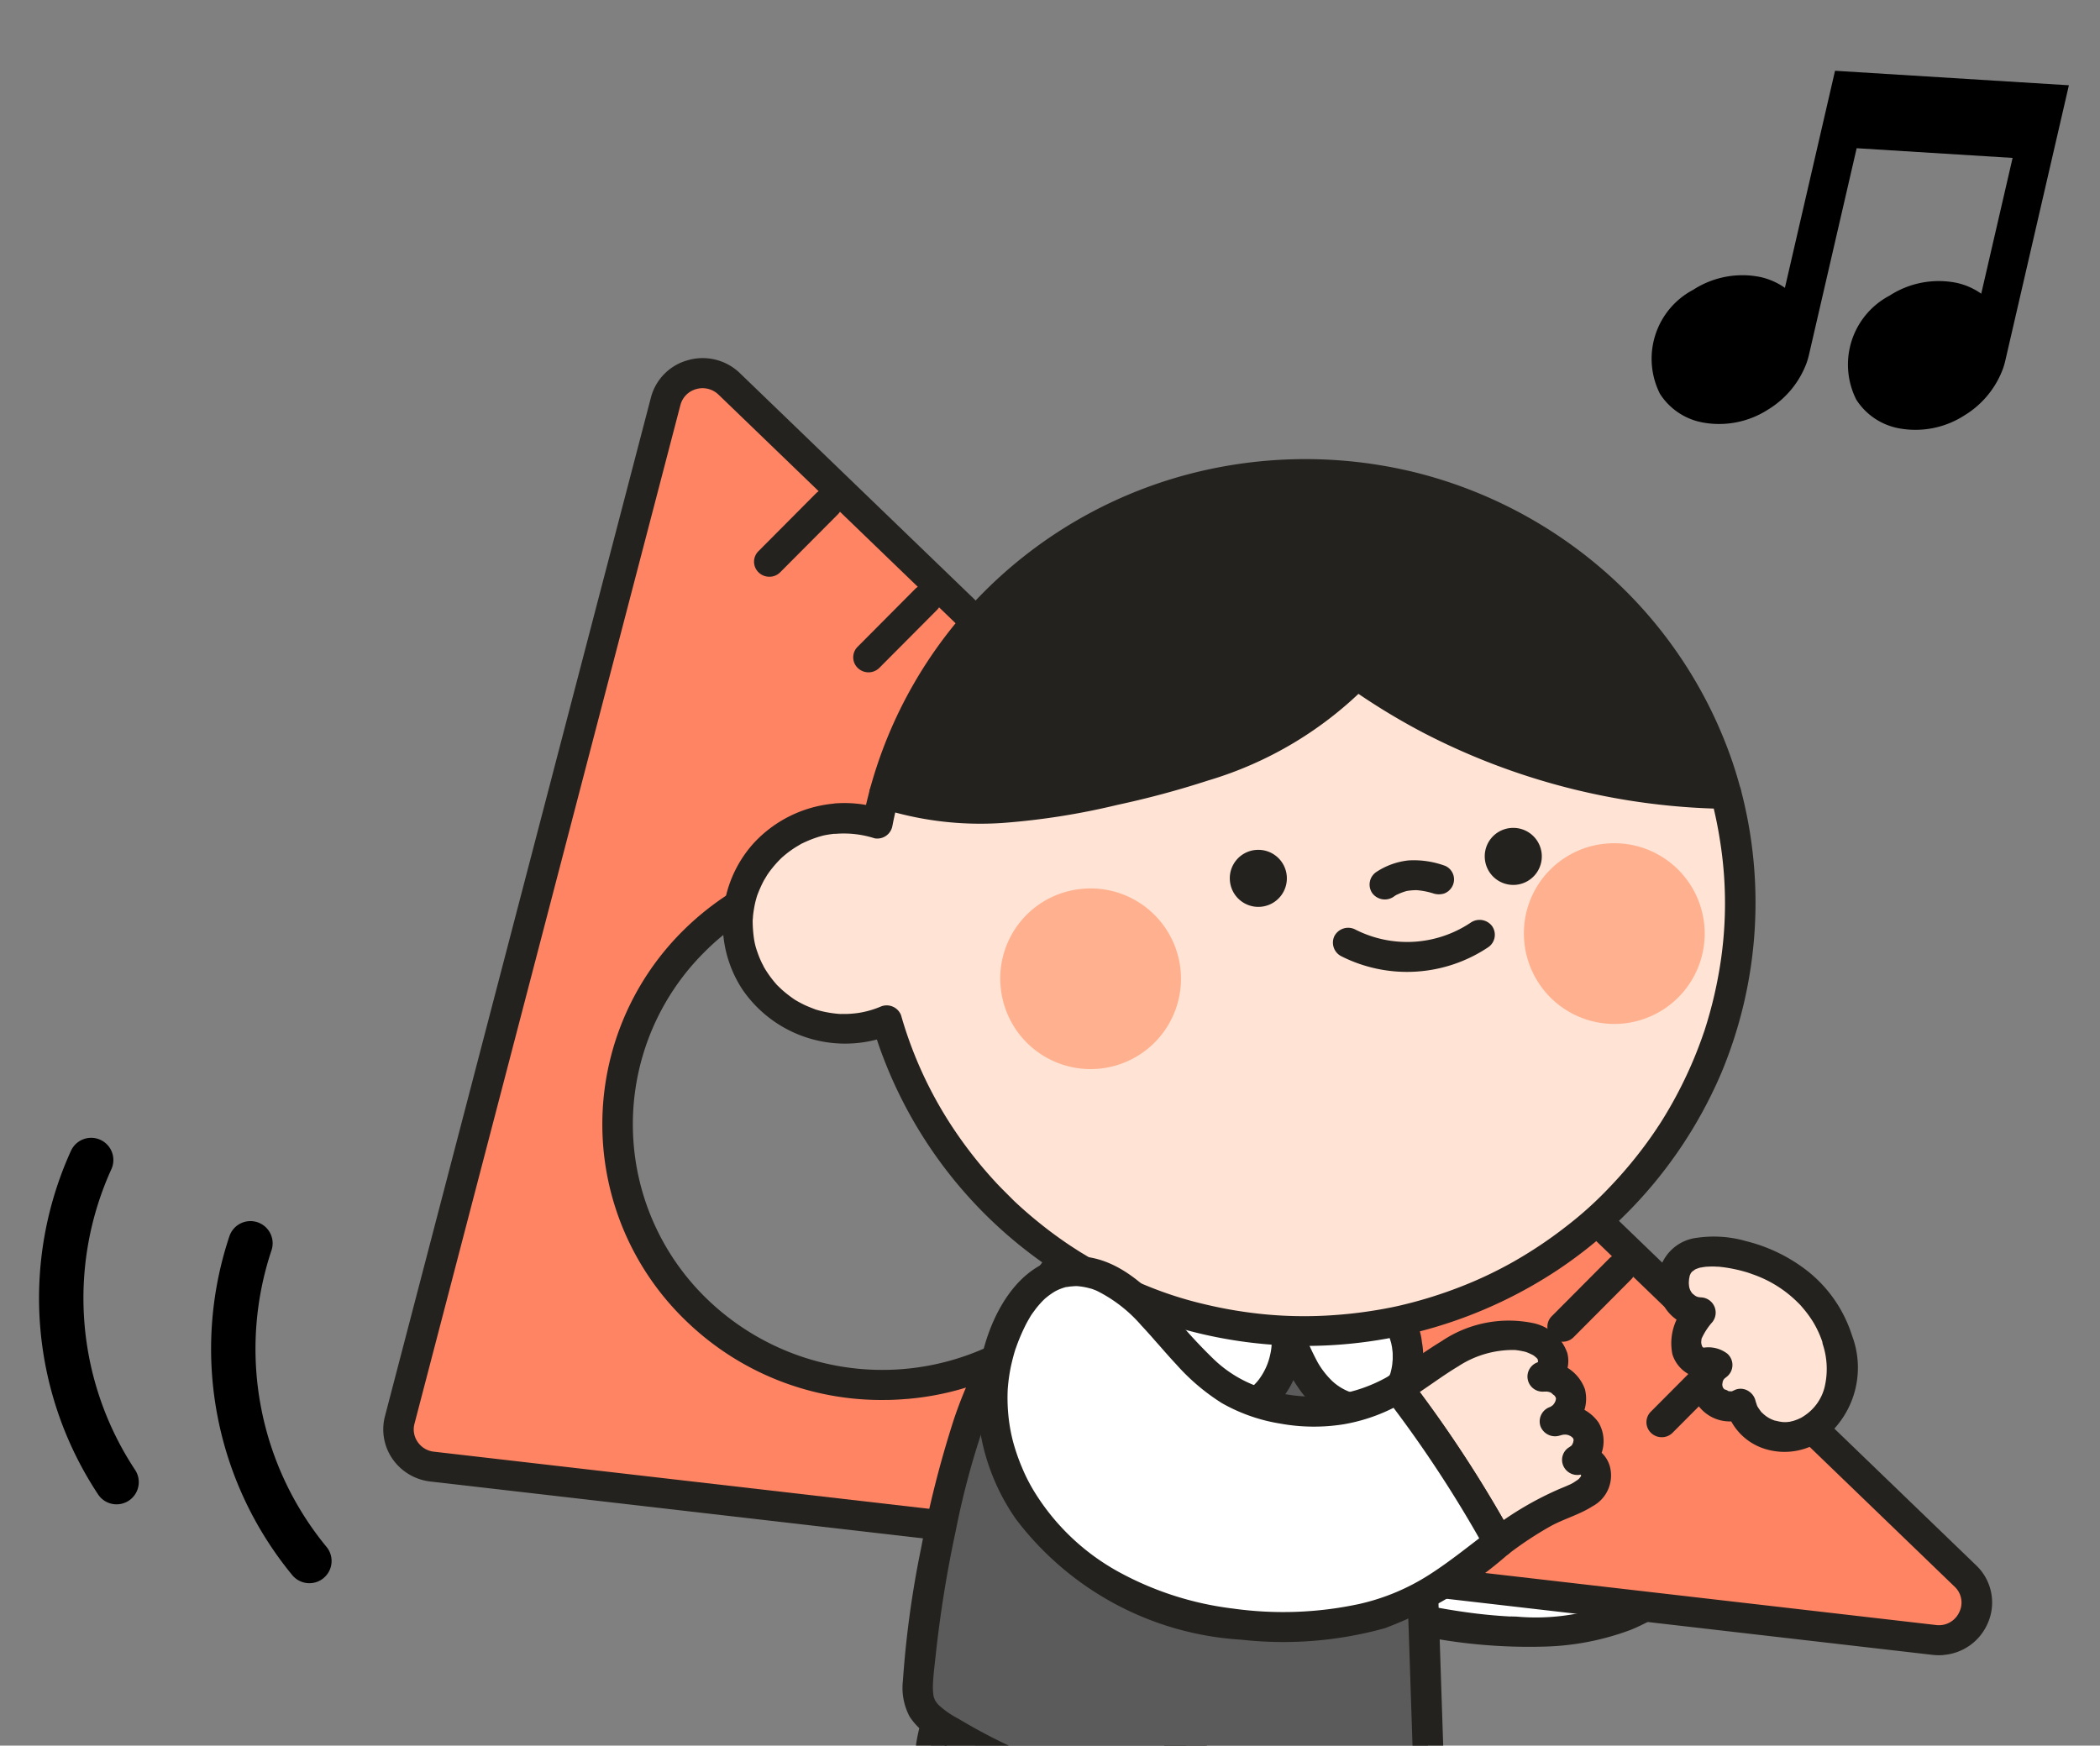 <svg xmlns="http://www.w3.org/2000/svg" xmlns:xlink="http://www.w3.org/1999/xlink" width="70.963" height="59" viewBox="0 0 70.963 59">
  <rect x="0" y="0" width="70.963" height="59" fill="#808080" stroke="none"/>
  <defs>
    <clipPath id="clip-path">
      <rect id="사각형_936" data-name="사각형 936" width="59.252" height="50.561" fill="none"/>
    </clipPath>
    <clipPath id="clip-path-2">
      <rect id="사각형_939" data-name="사각형 939" width="13.89" height="13.89" transform="translate(0 0)" fill="#26282b"/>
    </clipPath>
  </defs>
  <g id="img" transform="translate(-345.598 -352.354)">
    <g id="img-2" data-name="img" transform="translate(356.1 360.794)">
      <g id="그룹_821" data-name="그룹 821" transform="translate(0 0)" clip-path="url(#clip-path)">
        <path id="패스_2195" data-name="패스 2195" d="M1841.642,887.763a35.8,35.8,0,0,1-2.6,4.154,7.579,7.579,0,0,1-1.9,1.9,7.855,7.855,0,0,1-4.212,1.045c-4.246.05-14.27-2.541-9.915-8.521a8.123,8.123,0,0,1,2.876-2.333,13.026,13.026,0,0,1,11.656-.062" transform="translate(-1791.757 -848.136)" fill="#fff"/>
        <path id="패스_2196" data-name="패스 2196" d="M1840.859,886.742q-.736,1.36-1.575,2.664a18.916,18.916,0,0,1-1.771,2.427,6.467,6.467,0,0,1-2.393,1.709,8.955,8.955,0,0,1-2.881.568,18.4,18.4,0,0,1-6.873-1.109,11.848,11.848,0,0,1-3.142-1.595,5,5,0,0,1-1.866-2.383,4.224,4.224,0,0,1,.384-3.252,8.472,8.472,0,0,1,3.878-3.563,13.582,13.582,0,0,1,10.7-.49,12.4,12.4,0,0,1,1.2.525.515.515,0,0,1,.246.677.526.526,0,0,1-.687.242,12.538,12.538,0,0,0-9.842-.544,8.547,8.547,0,0,0-4.13,2.883,5.356,5.356,0,0,0-.459.758q-.09.178-.167.361c-.026.064-.052.129-.076.195-.011.029-.02.058-.031.087q-.027.08.007-.021l-.021.069a4.145,4.145,0,0,0-.141.7c0,.032,0,.065-.008.1-.013.11,0-.1,0-.024,0,.058,0,.116,0,.174a3.14,3.14,0,0,0,.024.34c.006.05.014.1.023.15.005.03.012.06.017.089.018.1-.027-.1-.007-.03.033.11.061.222.1.331s.073.187.116.278c.012.025.09.18.051.1s.006.01.013.022l.054.092a4.221,4.221,0,0,0,.4.543c.038.045.079.087.117.132s-.09-.091-.012-.013l.069.07c.086.086.175.169.266.25a6.966,6.966,0,0,0,.6.469c.1.068.2.134.3.2s-.1-.057.012.007l.062.038c.068.042.136.082.206.122a12.2,12.2,0,0,0,1.5.721q.4.163.816.3l.189.064c.025.008.229.073.1.033.14.044.28.086.421.127.556.161,1.12.3,1.687.41q.785.156,1.58.252.374.044.75.073c.113.008.226.016.339.022a.44.44,0,0,0,.079,0c-.137.019-.063,0-.015,0l.182.005a7.326,7.326,0,0,0,4.671-1.167,8.82,8.82,0,0,0,1.761-1.964c.566-.794,1.088-1.618,1.58-2.459q.352-.6.681-1.212a.532.532,0,0,1,.687-.242.51.51,0,0,1,.246.677" transform="translate(-1790.508 -846.898)" fill="#24221e"/>
        <path id="패스_2197" data-name="패스 2197" d="M1811.365,778.618l41.768,40.288a1.267,1.267,0,0,1-1.051,2.165l-50.755-5.858a1.27,1.27,0,0,1-1.1-1.575l8.987-34.43a1.294,1.294,0,0,1,2.148-.59m-1.214,18.86a8.714,8.714,0,0,0,.13,12.458,9.047,9.047,0,0,0,12.653-.128,8.714,8.714,0,0,0-.129-12.458,9.047,9.047,0,0,0-12.654.128" transform="translate(-1797.224 -774.085)" fill="#ff8464"/>
        <path id="패스_2198" data-name="패스 2198" d="M1851.166,820.338a1.776,1.776,0,0,0,1.457-1,1.733,1.733,0,0,0-.365-2.034l-41.768-40.288h0a1.808,1.808,0,0,0-1.747-.442,1.77,1.77,0,0,0-1.262,1.268l-8.987,34.43a1.753,1.753,0,0,0,.259,1.446,1.807,1.807,0,0,0,1.278.759l50.755,5.858a1.912,1.912,0,0,0,.38.006m-41.4-42.6,41.768,40.288a.734.734,0,0,1,.156.87.754.754,0,0,1-.786.427l-50.755-5.858a.762.762,0,0,1-.546-.324.741.741,0,0,1-.111-.619l8.986-34.43a.758.758,0,0,1,.54-.543.774.774,0,0,1,.747.189m6.38,33.944a9.452,9.452,0,0,0,5.919-2.761,9.227,9.227,0,0,0-.137-13.177,9.568,9.568,0,0,0-13.383.135,9.216,9.216,0,0,0,.137,13.177,9.482,9.482,0,0,0,6.72,2.661c.25,0,.5-.015.744-.036m-1.591-17.551q.329-.028.663-.032a8.444,8.444,0,0,1,5.987,2.371,8.221,8.221,0,0,1,.123,11.74,8.525,8.525,0,0,1-11.924.12,8.211,8.211,0,0,1-.123-11.74,8.425,8.425,0,0,1,5.274-2.46" transform="translate(-1795.988 -772.843)" fill="#24221e"/>
        <path id="패스_2199" data-name="패스 2199" d="M1828.5,894.9a.516.516,0,0,0,.323-.151l1.946-1.955a.5.5,0,0,0-.007-.718.521.521,0,0,0-.73.007l-1.945,1.955a.5.5,0,0,0,.007.718.52.52,0,0,0,.406.143" transform="translate(-1782.804 -854.765)" fill="#24221e"/>
        <path id="패스_2200" data-name="패스 2200" d="M1839.869,883.77a.516.516,0,0,0,.323-.15l1.946-1.955a.5.5,0,0,0-.007-.718.521.521,0,0,0-.73.007l-1.946,1.955a.5.5,0,0,0,.008.718.52.52,0,0,0,.406.143" transform="translate(-1797.52 -846.863)" fill="#24221e"/>
        <path id="패스_2201" data-name="패스 2201" d="M1851.235,872.636a.516.516,0,0,0,.323-.151l1.945-1.955a.5.5,0,0,0-.007-.718.522.522,0,0,0-.73.008l-1.945,1.955a.5.5,0,0,0,.007.718.52.52,0,0,0,.407.143" transform="translate(-1812.237 -838.961)" fill="#24221e"/>
        <path id="패스_2202" data-name="패스 2202" d="M1862.6,861.5a.515.515,0,0,0,.323-.151l1.946-1.955a.5.5,0,0,0-.008-.718.522.522,0,0,0-.73.007l-1.945,1.955a.5.5,0,0,0,.007.718.519.519,0,0,0,.406.143" transform="translate(-1826.952 -831.059)" fill="#24221e"/>
        <path id="패스_2203" data-name="패스 2203" d="M1873.964,850.368a.517.517,0,0,0,.323-.151l1.945-1.955a.5.5,0,0,0-.007-.719.522.522,0,0,0-.73.008l-1.945,1.955a.5.5,0,0,0,.007.719.521.521,0,0,0,.407.143" transform="translate(-1841.668 -823.157)" fill="#24221e"/>
        <path id="패스_2204" data-name="패스 2204" d="M1885.329,839.234a.514.514,0,0,0,.323-.151l1.946-1.955a.5.5,0,0,0-.007-.718.522.522,0,0,0-.73.007l-1.945,1.955a.5.5,0,0,0,.007.718.52.52,0,0,0,.407.143" transform="translate(-1856.384 -815.255)" fill="#24221e"/>
        <path id="패스_2205" data-name="패스 2205" d="M1896.694,828.1a.515.515,0,0,0,.323-.15l1.946-1.955a.5.5,0,0,0-.008-.718.521.521,0,0,0-.73.007l-1.945,1.955a.5.5,0,0,0,.007.718.518.518,0,0,0,.406.143" transform="translate(-1871.1 -807.353)" fill="#24221e"/>
        <path id="패스_2206" data-name="패스 2206" d="M1908.06,816.965a.516.516,0,0,0,.323-.15l1.945-1.955a.5.5,0,0,0-.007-.718.521.521,0,0,0-.73.007l-1.945,1.955a.5.5,0,0,0,.007.718.519.519,0,0,0,.406.143" transform="translate(-1885.817 -799.451)" fill="#24221e"/>
        <path id="패스_2207" data-name="패스 2207" d="M1919.425,805.831a.514.514,0,0,0,.323-.151l1.945-1.955a.5.5,0,0,0-.007-.719.521.521,0,0,0-.729.008l-1.945,1.955a.5.5,0,0,0,.007.719.52.52,0,0,0,.406.143" transform="translate(-1900.533 -791.549)" fill="#24221e"/>
        <path id="패스_2208" data-name="패스 2208" d="M1930.79,794.7a.515.515,0,0,0,.323-.151l1.946-1.955a.5.5,0,0,0-.008-.718.522.522,0,0,0-.73.007l-1.945,1.955a.5.5,0,0,0,.007.718.518.518,0,0,0,.406.143" transform="translate(-1915.249 -783.648)" fill="#24221e"/>
        <path id="패스_2209" data-name="패스 2209" d="M1885.365,941.017l-1.962,4.957a22.38,22.38,0,0,1-2.495,5.024,7.69,7.69,0,0,1-4.536,3.17,11.647,11.647,0,0,1-5.023-.481c-1.375-.339-3.887-1.85-5.173-1.715-.751.079-1.307,1.05-2.15.672a.677.677,0,0,1-.411-.549,1.089,1.089,0,0,1,.136-.5,56.541,56.541,0,0,1,3.9-7.167,13.087,13.087,0,0,0,2.476,1.26,5.5,5.5,0,0,0,1.6.4,4.667,4.667,0,0,0,3.7-1.795,13.442,13.442,0,0,0,2-3.707" transform="translate(-1847.767 -889.289)" fill="#5b5b5b"/>
        <path id="패스_2210" data-name="패스 2210" d="M1884.619,940l-1.7,4.288c-.521,1.314-1.021,2.643-1.67,3.9-1.175,2.28-3.027,4.51-5.656,5.163a9.761,9.761,0,0,1-4.5-.147,14.189,14.189,0,0,1-1.769-.476c-.5-.181-.977-.4-1.46-.605-.5-.217-1-.435-1.521-.617l-.159-.055c-.013,0-.108-.035-.049-.017s-.035-.01-.048-.014c-.121-.036-.242-.07-.365-.1-.1-.023-.2-.044-.3-.06-.05-.008-.1-.015-.153-.02l-.056,0c-.123-.015.115,0-.006,0a2.164,2.164,0,0,0-.267.018c-.078.012.079-.026.006,0-.027.01-.056.018-.084.029s-.193.09-.107.044c-.22.119-.419.269-.637.391a1.562,1.562,0,0,1-1.815-.03,1.138,1.138,0,0,1-.407-1.035,3.8,3.8,0,0,1,.4-1.007q.459-.986.957-1.955.995-1.937,2.137-3.795.285-.464.58-.923a.533.533,0,0,1,.8-.172,12.634,12.634,0,0,0,2.241,1.142,6.14,6.14,0,0,0,1.134.345,3.085,3.085,0,0,0,1.573-.1,4.87,4.87,0,0,0,.546-.221c.055-.026.113-.057.2-.105s.136-.081.2-.124a5.546,5.546,0,0,0,.507-.369,6.447,6.447,0,0,0,1.4-1.718,20.35,20.35,0,0,0,1.171-2.52.525.525,0,0,1,.687-.242.514.514,0,0,1,.246.677,11.516,11.516,0,0,1-2.748,4.5,5.188,5.188,0,0,1-2.243,1.185,4.836,4.836,0,0,1-2.741-.244,13.4,13.4,0,0,1-2.836-1.422l.8-.172q-1.14,1.778-2.146,3.634-.5.928-.969,1.873-.226.458-.443.919a7.942,7.942,0,0,0-.411.9c.012-.04-.016.071-.017.078-.012.085-.009-.044,0,.034.006.06,0,0,0-.01.01.069.017.055.005.02,0,.007.059.078.01.023a.489.489,0,0,0,.079.067c-.071-.049.14.052.042.021.036.011.2.03.093.027a1.153,1.153,0,0,0,.154-.011c.078-.008-.079.026-.006,0l.063-.02c.028-.01.056-.02.083-.032.011,0,.122-.056.063-.027-.042.021.08-.046.1-.059.053-.032.106-.065.159-.1.105-.067.21-.137.317-.2a2.17,2.17,0,0,1,.816-.309,3.223,3.223,0,0,1,1.273.154,13.711,13.711,0,0,1,1.518.549c.489.2.971.422,1.46.625.219.092.439.181.664.261l.139.049.078.026c-.016,0-.1-.031-.015,0,.116.034.233.064.35.093a12.334,12.334,0,0,0,4.166.528,5.414,5.414,0,0,0,1.747-.478,6.95,6.95,0,0,0,1.459-.922,9.828,9.828,0,0,0,2.259-2.764,28.57,28.57,0,0,0,1.656-3.648q.812-2.049,1.622-4.1l.411-1.039a.525.525,0,0,1,.687-.242.515.515,0,0,1,.246.677" transform="translate(-1846.555 -888.054)" fill="#24221e"/>
        <path id="패스_2211" data-name="패스 2211" d="M1855.9,929.92c1.958,1.639,3.418,4.015,4.978,6.033l5.5,7.107a2.952,2.952,0,0,0,1.333,1.146c.311.093.633.065.944.157s.634.383.593.692a.708.708,0,0,1-.382.453,44.789,44.789,0,0,1-5.431,3,1.414,1.414,0,0,1-1.015.178,1.812,1.812,0,0,1-.69-.507q-3.341-3.386-6.611-6.841c-2.072-2.19-4.606-3.978-6.125-6.61a6.908,6.908,0,0,1-1.033-3.848,4.225,4.225,0,0,1,1.948-3.373" transform="translate(-1827.031 -880.011)" fill="#5b5b5b"/>
        <path id="패스_2212" data-name="패스 2212" d="M1855,928.3a22.632,22.632,0,0,1,3.568,4.1c1.144,1.567,2.329,3.1,3.517,4.637l1.929,2.493c.608.787,1.193,1.6,1.837,2.362a2.554,2.554,0,0,0,.347.349,1.194,1.194,0,0,0,.436.252,5.348,5.348,0,0,0,.631.087,1.738,1.738,0,0,1,.743.282,1.043,1.043,0,0,1,.4,1.366,3.168,3.168,0,0,1-1.145.888q-1.272.792-2.6,1.5-.668.356-1.348.692a8.466,8.466,0,0,1-1.363.617,1.587,1.587,0,0,1-1.535-.34c-.36-.31-.68-.675-1.012-1.013q-1.111-1.132-2.214-2.271-1.077-1.113-2.148-2.234c-.678-.709-1.342-1.435-2.038-2.128-1.258-1.251-2.617-2.4-3.823-3.7a11.028,11.028,0,0,1-2.759-4.606,5.371,5.371,0,0,1,1.024-5,4.153,4.153,0,0,1,.93-.765.534.534,0,0,1,.72.121.507.507,0,0,1-.123.708,3.349,3.349,0,0,0-1.372,1.557,4.356,4.356,0,0,0-.354,2.135,8.418,8.418,0,0,0,2.144,4.542,40.761,40.761,0,0,0,3.494,3.477c1.363,1.287,2.62,2.679,3.918,4.029,1.365,1.419,2.719,2.855,4.127,4.233a1.222,1.222,0,0,0,.4.3.7.7,0,0,0,.453-.061c.445-.172.873-.4,1.3-.615q1.239-.617,2.434-1.313.625-.364,1.239-.747c.195-.122.39-.243.581-.369.036-.024.072-.047.107-.073.016-.012.107-.07.041-.028.036-.023.051-.048.019-.011.027-.054.029-.06.006-.019a.094.094,0,0,0,0,.067c0-.011-.044-.085-.011-.024-.049-.089.017,0-.062-.068,0,0-.075-.058-.03-.028a.614.614,0,0,0-.153-.072,5.4,5.4,0,0,0-.586-.076,2.243,2.243,0,0,1-1.175-.549,6.66,6.66,0,0,1-.858-.975l-.909-1.175-1.84-2.379c-1.173-1.516-2.371-3.017-3.5-4.564a35.188,35.188,0,0,0-3.156-3.988q-.426-.432-.891-.825a.512.512,0,0,1,.663-.779" transform="translate(-1825.796 -878.786)" fill="#24221e"/>
        <path id="패스_2213" data-name="패스 2213" d="M1878.637,878.413a19.035,19.035,0,0,1,1.292,6.448c.114,3.079.21,6.159.315,9.239a18.911,18.911,0,0,1-16.458-1.8,1.768,1.768,0,0,1-.7-.667,1.916,1.916,0,0,1-.1-1,40.443,40.443,0,0,1,1.567-8.168,17.412,17.412,0,0,1,3.14-5.679c.954-1.282,2.407-3.179,3.992-1.781" transform="translate(-1842.454 -842.399)" fill="#5b5b5b"/>
        <path id="패스_2214" data-name="패스 2214" d="M1877.886,877.015a13.839,13.839,0,0,1,.835,2.7,22.191,22.191,0,0,1,.418,2.783c.089,1.013.1,2.032.14,3.048q.061,1.733.117,3.464.063,1.913.128,3.826a.524.524,0,0,1-.334.521,19.139,19.139,0,0,1-7.758,1.1,19.491,19.491,0,0,1-7.481-2.007,18.743,18.743,0,0,1-1.779-1.014,2.145,2.145,0,0,1-.716-.68,2.072,2.072,0,0,1-.227-1.214,33.6,33.6,0,0,1,.61-4.457,35.987,35.987,0,0,1,1.109-4.365,14.74,14.74,0,0,1,1.642-3.389c.363-.561.747-1.108,1.143-1.647.351-.479.7-.962,1.09-1.412.773-.894,1.871-1.8,3.139-1.371a2.514,2.514,0,0,1,.822.493.511.511,0,0,1,.064.715.528.528,0,0,1-.727.063,1.845,1.845,0,0,0-.294-.219,1.785,1.785,0,0,0-.164-.081c-.031-.013-.062-.025-.094-.036.083.029-.018,0-.035-.007-.062-.012-.122-.023-.184-.031s.016,0,.024,0h-.091c-.061,0-.12.012-.179.018-.023,0-.1.023,0,0l-.088.025c-.059.018-.117.039-.174.063l-.086.038s-.074.037-.026.012-.035.02-.046.027c-.028.016-.056.033-.084.051-.063.039-.125.082-.185.126-.1.071-.19.147-.28.226s-.037.033-.02.018l-.077.074c-.051.05-.1.1-.151.152a13.262,13.262,0,0,0-1.051,1.29c-.369.5-.735,1-1.083,1.507a16.821,16.821,0,0,0-.881,1.436,13.6,13.6,0,0,0-.755,1.631,27.213,27.213,0,0,0-1.1,3.972,40.7,40.7,0,0,0-.68,4.217c-.036.333-.082.689-.094,1.012a2.056,2.056,0,0,0,.021.367.976.976,0,0,0,.063.169c-.021-.038.042.057.047.063s.074.086.044.055a3.034,3.034,0,0,0,.685.48q.4.24.808.459a18.516,18.516,0,0,0,6.938,2.112,18.093,18.093,0,0,0,3.607,0,17.011,17.011,0,0,0,3.5-.7q.438-.136.868-.294l-.334.52c-.077-2.261-.149-4.523-.227-6.785a37.355,37.355,0,0,0-.489-5.921,13.31,13.31,0,0,0-.861-2.848.511.511,0,0,1,.3-.653.529.529,0,0,1,.664.3" transform="translate(-1841.22 -841.177)" fill="#24221e"/>
        <path id="패스_2215" data-name="패스 2215" d="M1873.729,881.779a1.637,1.637,0,0,1,.864,1.126,2.063,2.063,0,0,1-.59,2.221,1.867,1.867,0,0,1-2.318-.437,6.085,6.085,0,0,1-1.2-2.345,2.6,2.6,0,0,1-.769,2.67,2.317,2.317,0,0,1-2.656.183,3.768,3.768,0,0,1-1.484-2.335,4.409,4.409,0,0,1,.175-3.031" transform="translate(-1837.614 -846.174)" fill="#fff"/>
        <path id="패스_2216" data-name="패스 2216" d="M1872.708,880.082a2.283,2.283,0,0,1,1.214,1.789,2.689,2.689,0,0,1-.4,1.967,1.945,1.945,0,0,1-1.844.785,2.821,2.821,0,0,1-1.833-1.078,7.137,7.137,0,0,1-1.084-2.261l.967-.355a3.145,3.145,0,0,1-.294,2.488,2.807,2.807,0,0,1-2.182,1.374,2.9,2.9,0,0,1-2.4-1,5.058,5.058,0,0,1-1.082-2.362,4.724,4.724,0,0,1,.278-3.054.529.529,0,0,1,.687-.242.512.512,0,0,1,.246.677,3.535,3.535,0,0,0-.263,2.077,4.778,4.778,0,0,0,.667,1.92,1.969,1.969,0,0,0,1.474.973c-.017,0,.163.01.1.008s.114,0,.1,0q.11,0,.221-.018c.046-.006.092-.013.137-.022.1-.018-.111.037.054-.013.088-.027.176-.054.262-.089a1.641,1.641,0,0,0,.684-.531,2.158,2.158,0,0,0,.379-.845,1.806,1.806,0,0,0,.047-.479,2.623,2.623,0,0,0-.023-.269c-.006-.044-.013-.089-.022-.133s-.007-.035,0,0c-.009-.035-.018-.069-.029-.1a.519.519,0,0,1,.3-.654.524.524,0,0,1,.664.3,8.5,8.5,0,0,0,.669,1.615,2.811,2.811,0,0,0,.493.63,1.794,1.794,0,0,0,.62.374c.009,0,.093.031.023.01l.076.02c.059.015.118.027.178.036.025,0,.2.012.117.014a1.785,1.785,0,0,0,.2-.012c.033,0,.067-.009.1-.016-.011,0-.071.018-.013,0s.111-.038.165-.06c.1-.04.038-.02.018-.009.03-.017.059-.036.087-.056s.146-.128.087-.066c.039-.04.075-.083.111-.125.008-.009.067-.089.034-.042s.014-.024.016-.027c.032-.057.062-.113.089-.173.011-.024.068-.184.044-.106a2.172,2.172,0,0,0,.073-.345c0-.021.016-.2.013-.118,0-.069,0-.137,0-.206s-.01-.137-.019-.2c0-.034-.01-.068-.016-.1,0-.011-.03-.139-.016-.083s-.009-.029-.01-.032c-.014-.044-.026-.089-.041-.133-.027-.079-.06-.156-.094-.233a.575.575,0,0,0-.072-.127,1.482,1.482,0,0,0-.13-.175c.042.048-.016-.015-.021-.021-.033-.029-.066-.058-.1-.084s-.009-.009,0,0a1.035,1.035,0,0,0-.142-.069.511.511,0,0,1-.246-.676.529.529,0,0,1,.687-.242" transform="translate(-1836.373 -844.937)" fill="#24221e"/>
        <path id="패스_2217" data-name="패스 2217" d="M1836.723,800.683a19.263,19.263,0,0,1-5.242.606,9.427,9.427,0,0,1-2.554-.488,14.762,14.762,0,0,1,28.437.007,22.176,22.176,0,0,1-12.467-4.04c-2.056,2.258-5.17,3.241-8.173,3.914" transform="translate(-1809.536 -782.429)" fill="#24221e"/>
        <path id="패스_2218" data-name="패스 2218" d="M1835.715,799.923a23.946,23.946,0,0,1-4.128.64,10.974,10.974,0,0,1-4.069-.538.506.506,0,0,1-.287-.551,15.052,15.052,0,0,1,3.807-6.655,15.265,15.265,0,0,1,6.7-3.965,15.56,15.56,0,0,1,7.939-.133,15.373,15.373,0,0,1,6.616,3.539,15.01,15.01,0,0,1,4.095,6.241q.149.442.27.894c.076.285-.073.689-.439.683a22.926,22.926,0,0,1-10.272-2.578,22.456,22.456,0,0,1-2.57-1.578l.727-.063a13.482,13.482,0,0,1-6.363,3.553c-.669.192-1.346.358-2.025.511a.536.536,0,0,1-.663-.3.509.509,0,0,1,.3-.654A28.382,28.382,0,0,0,1838.8,798a12.74,12.74,0,0,0,3.077-1.545,8.449,8.449,0,0,0,1.433-1.251.536.536,0,0,1,.727-.063,21.776,21.776,0,0,0,12.09,3.923l-.438.684a14.447,14.447,0,0,0-.594-1.762q-.17-.414-.367-.817c-.065-.134-.132-.266-.2-.4-.015-.029-.031-.059-.047-.087.039.071,0,0-.008-.014-.04-.072-.08-.144-.121-.216a14.385,14.385,0,0,0-1-1.52q-.266-.353-.552-.689-.142-.168-.291-.332l-.133-.144c.055.059,0,0-.011-.012l-.1-.106a14.727,14.727,0,0,0-1.339-1.221q-.344-.277-.7-.533-.18-.128-.364-.25l-.164-.108-.083-.053c.078.05-.04-.025-.056-.035a14.7,14.7,0,0,0-3.275-1.512l-.016,0-.12-.037-.216-.063q-.229-.065-.461-.123-.441-.11-.888-.192a14.765,14.765,0,0,0-1.853-.222l-.1-.006c.09,0-.021,0-.043,0l-.233-.007q-.235-.005-.47,0-.487,0-.974.041a15.129,15.129,0,0,0-1.955.273c-.154.032-.193.041-.385.089q-.232.056-.462.121-.469.132-.928.293a14.617,14.617,0,0,0-1.743.744l-.092.047c-.147.076.045-.024-.042.022l-.2.11c-.135.074-.269.151-.4.229q-.407.241-.8.508a14.678,14.678,0,0,0-1.462,1.14l-.076.068c-.121.108.037-.034-.034.031l-.166.156q-.165.157-.325.318-.329.332-.635.685a14.565,14.565,0,0,0-1.118,1.461l-.056.084c-.089.135.026-.042-.025.039l-.121.192q-.12.193-.234.39-.233.4-.441.824a14.361,14.361,0,0,0-.711,1.708c-.05.148-.061.18-.115.36q-.066.22-.126.442l-.287-.551c2.391.817,4.992.4,7.4-.135a.537.537,0,0,1,.664.3.509.509,0,0,1-.3.653" transform="translate(-1808.349 -781.193)" fill="#24221e"/>
        <path id="패스_2219" data-name="패스 2219" d="M1830.578,818.171a3.654,3.654,0,0,1,1.43.159c.065-.341.145-.677.233-1.009a9.44,9.44,0,0,0,2.555.488,19.274,19.274,0,0,0,5.242-.606c3-.673,6.118-1.656,8.174-3.914a22.174,22.174,0,0,0,12.466,4.04,14.356,14.356,0,0,1,.429,2.418,14.545,14.545,0,0,1-13.365,15.687,14.7,14.7,0,0,1-15.422-10.445,3.653,3.653,0,0,1-1.111.277,3.561,3.561,0,1,1-.632-7.093" transform="translate(-1812.852 -798.949)" fill="#ffe3d4"/>
        <path id="패스_2220" data-name="패스 2220" d="M1829.331,816.438a4.214,4.214,0,0,1,1.569.165l-.6.408c.066-.339.145-.675.234-1.009a.528.528,0,0,1,.728-.368,13.222,13.222,0,0,0,7.006-.05c1.006-.214,2.007-.46,2.988-.768.484-.152.963-.32,1.434-.508q.357-.144.707-.3.16-.074.319-.152c.1-.051.209-.1.274-.138a11.285,11.285,0,0,0,1.428-.9,8.159,8.159,0,0,0,1.2-1.08.536.536,0,0,1,.727-.063,21.771,21.771,0,0,0,12.09,3.923.53.53,0,0,1,.529.329,14.93,14.93,0,0,1-.644,9.608,15.132,15.132,0,0,1-5.5,6.646,15.423,15.423,0,0,1-17.369-.176,15.056,15.056,0,0,1-5.464-7.008q-.2-.521-.35-1.056l.663.3a4.206,4.206,0,0,1-5.056-1.506,4.059,4.059,0,0,1,.379-4.962,4.216,4.216,0,0,1,2.709-1.331.522.522,0,0,1,.559.462.517.517,0,0,1-.469.55c-.1.01-.205.022-.307.039-.007,0-.171.033-.064.01l-.1.023a3.652,3.652,0,0,0-.563.2c-.046.02-.089.041-.134.062-.142.068.08-.051-.054.029-.07.042-.14.082-.208.126s-.16.109-.236.168l-.075.06c-.014.011-.155.136-.084.07a3.591,3.591,0,0,0-.357.387c-.05.063-.1.127-.142.192-.091.125.045-.082-.034.05-.032.055-.065.11-.1.166a4.28,4.28,0,0,0-.217.482c-.006.013-.032.092-.006.012-.015.046-.028.093-.041.139-.028.1-.051.205-.069.31q-.023.133-.037.268c0,.049-.009.1-.011.149,0-.087,0,0,0,.013a4.42,4.42,0,0,0,.046.608,2.253,2.253,0,0,0,.115.446c.031.093.067.184.107.273l.041.089c.007.016.1.184.048.1a3.653,3.653,0,0,0,.293.441c.049.063.1.124.153.185.1.117-.069-.063.042.044.046.044.091.089.139.133a4.233,4.233,0,0,0,.416.325c.081.057.029.02.01.008.041.025.083.05.125.073.092.051.185.1.281.142s.195.08.293.118c.147.056-.094-.023.058.019.047.013.094.027.143.039a3.828,3.828,0,0,0,.639.1c.162.012-.1,0,.065,0l.154,0a3.657,3.657,0,0,0,.413-.036,3.208,3.208,0,0,0,.769-.223.521.521,0,0,1,.664.3,13.671,13.671,0,0,0,1.8,3.878,14.518,14.518,0,0,0,1.323,1.686l.1.109c-.015-.016-.058-.061.011.012s.125.131.188.195q.2.2.4.4.394.371.816.712.4.326.826.623.222.156.45.3l.069.045.07.044c.084.052.169.1.254.154a14.746,14.746,0,0,0,1.956.97,12.7,12.7,0,0,0,1.974.637,14.773,14.773,0,0,0,2.218.36,14.043,14.043,0,0,0,2.166.013q.571-.039,1.139-.122c.185-.027.371-.057.556-.091l.25-.048.124-.026.088-.019a14.923,14.923,0,0,0,2.078-.633,13.744,13.744,0,0,0,1.85-.873,14.68,14.68,0,0,0,1.767-1.184,12.432,12.432,0,0,0,1.469-1.326,14.68,14.68,0,0,0,1.342-1.617c.093-.13.183-.261.271-.393,0-.005.09-.137.034-.05l.064-.1q.084-.131.164-.264.261-.43.49-.877a14.243,14.243,0,0,0,.825-1.944c0,.009.047-.141.025-.074s.027-.084.024-.075q.037-.116.071-.231.083-.279.155-.561.129-.508.221-1.024a13.359,13.359,0,0,0,.041-4.538,13.636,13.636,0,0,0-.286-1.37l.529.329a22.93,22.93,0,0,1-10.272-2.578,22.54,22.54,0,0,1-2.571-1.579l.727-.063a12.626,12.626,0,0,1-5.42,3.261,30.93,30.93,0,0,1-3.073.826,24.159,24.159,0,0,1-3.845.607,11.076,11.076,0,0,1-4.248-.529l.729-.367c-.089.334-.168.67-.233,1.009a.519.519,0,0,1-.6.408,3.4,3.4,0,0,0-1.292-.153.522.522,0,0,1-.559-.461.517.517,0,0,1,.469-.551" transform="translate(-1811.651 -797.721)" fill="#24221e"/>
        <path id="패스_2221" data-name="패스 2221" d="M1850.052,832.24a.964.964,0,1,0,.877-1.029.96.96,0,0,0-.877,1.029" transform="translate(-1810.379 -811.666)" fill="#24221e"/>
        <path id="패스_2222" data-name="패스 2222" d="M1879.271,834.8a.964.964,0,1,0,.877-1.029.96.96,0,0,0-.877,1.029" transform="translate(-1848.213 -813.484)" fill="#24221e"/>
        <path id="패스_2223" data-name="패스 2223" d="M1862.216,836.073c-.118-.039.11.03-.008,0l-.067-.019c-.059-.016-.119-.03-.179-.041a2.458,2.458,0,0,0-.328-.041l.138.006a1.945,1.945,0,0,0-.5.041l.135-.03a1.885,1.885,0,0,0-.3.1l-.067.03c-.075.035-.011,0,.025-.014a.817.817,0,0,0-.158.094.529.529,0,0,1-.719-.121.51.51,0,0,1,.123-.708,2.432,2.432,0,0,1,1.1-.4,3.063,3.063,0,0,1,1.242.185.5.5,0,0,1,.246.676.518.518,0,0,1-.286.259.613.613,0,0,1-.4-.017" transform="translate(-1824.317 -814.329)" fill="#24221e"/>
        <path id="패스_2224" data-name="패스 2224" d="M1831.409,836.264a3.054,3.054,0,1,0,2.776-3.257,3.041,3.041,0,0,0-2.776,3.257" transform="translate(-1790.407 -812.935)" fill="#ffb18f"/>
        <path id="패스_2225" data-name="패스 2225" d="M1891.426,841.524a3.053,3.053,0,1,0,2.775-3.257,3.04,3.04,0,0,0-2.775,3.257" transform="translate(-1868.119 -816.667)" fill="#ffb18f"/>
        <path id="패스_2226" data-name="패스 2226" d="M1845.579,890.884a3.55,3.55,0,0,1,2.673-.547,1.15,1.15,0,0,1,.764.556.573.573,0,0,1-.323.772.892.892,0,0,1,.957.575.807.807,0,0,1-.531.932.892.892,0,0,1,1.059.333.735.735,0,0,1-.309.98c.419-.178.8.41.59.782a2.137,2.137,0,0,1-1.113.709,9.994,9.994,0,0,0-2.117,1.282,41.676,41.676,0,0,0-3.414-5.209c.6-.365,1.155-.806,1.764-1.165" transform="translate(-1807.083 -853.568)" fill="#ffe3d4"/>
        <path id="패스_2227" data-name="패스 2227" d="M1844.059,889.219a4.06,4.06,0,0,1,3.092-.624,1.555,1.555,0,0,1,1.172,1.02,1.082,1.082,0,0,1-.671,1.276l-.225-.982a1.412,1.412,0,0,1,1.491.927,1.321,1.321,0,0,1-.841,1.562l-.36-.953a1.42,1.42,0,0,1,1.661.515,1.239,1.239,0,0,1-.432,1.688l-.478-.891a1.008,1.008,0,0,1,1.284.66,1.179,1.179,0,0,1-.578,1.372c-.434.279-.956.423-1.4.663a12.046,12.046,0,0,0-1.466.969.527.527,0,0,1-.782-.237,41.128,41.128,0,0,0-3.351-5.093.507.507,0,0,1,.122-.708c.6-.367,1.158-.8,1.764-1.166a.534.534,0,0,1,.719.121.508.508,0,0,1-.122.708c-.607.362-1.162.8-1.764,1.165q.062-.354.123-.708a42.776,42.776,0,0,1,3.476,5.326l-.782-.237a10.935,10.935,0,0,1,2.389-1.407c.087-.035.173-.07.258-.109a1.178,1.178,0,0,0,.175-.088l.133-.088.041-.032q-.039.039,0,0c.03-.03.054-.066.083-.1-.036.037,0-.033,0,.014,0,.07,0-.034.006-.051-.02.11-.007.022-.014-.021.012.07.02.05-.01,0s.054.072-.005,0c-.078-.1.079.065-.015-.018-.046-.042-.016-.008.017.009-.07-.035.052,0,.088,0-.1,0,.093-.039-.02,0a.519.519,0,0,1-.632-.241.5.5,0,0,1,.154-.65.87.87,0,0,0,.1-.07c.035-.028-.015.053.024-.031.014-.03.032-.059.008-.011.006-.011.051-.125.033-.068s.011-.075.011-.074c-.007.051-.011.042,0,0,0-.015,0-.031-.005-.046.013.05.014.057,0,.021a.333.333,0,0,0-.017-.044c-.015-.033-.012-.029.007.014,0-.02-.046-.061,0-.01a.6.6,0,0,0-.09-.075c-.063-.045.1.045-.032-.014-.033-.015-.061-.027-.009-.01a.853.853,0,0,0-.12-.026c-.025,0-.123,0-.033,0l-.1.008c.1-.011-.033.012-.054.02a.528.528,0,0,1-.664-.3.514.514,0,0,1,.3-.653l.048-.019c-.034.02-.036.02-.005,0a.771.771,0,0,0,.082-.059c.028-.022.026-.021-.006,0l.033-.037c.017-.026.039-.058.012-.012,0,0,.057-.121.039-.069s.016-.075.016-.076c.013-.061.02-.032,0,0l0-.047c.014.048.015.053,0,.017,0-.009-.039-.095-.016-.051s-.047-.062-.048-.063c.054.065-.108-.076-.082-.062a.376.376,0,0,0-.1-.04c-.034-.007-.068-.013-.1-.017.089.01-.059.007-.071.008a.51.51,0,0,1-.225-.982c.061-.023.037.006.007,0,.042-.032.048-.036.021-.014s-.021.018,0,0c.044-.062-.049.055,0,0,.015-.034.014-.026,0,.021,0-.015.006-.029.01-.044s0-.083,0,0a.622.622,0,0,0-.009-.088c.023.11-.024,0,0,.02s-.031-.041-.039-.05q-.032-.04,0,0l-.04-.035c-.028-.021-.055-.046-.086-.065.044.028-.019-.009-.031-.014-.042-.02-.084-.041-.127-.058a.718.718,0,0,0-.179-.054,2.331,2.331,0,0,0-.273-.044,3.383,3.383,0,0,0-1.888.536.536.536,0,0,1-.72-.121.508.508,0,0,1,.123-.709" transform="translate(-1805.861 -852.319)" fill="#24221e"/>
        <path id="패스_2228" data-name="패스 2228" d="M1854.991,886.673c.13-1.708,1.341-4.764,3.85-3.611a4.34,4.34,0,0,1,1.02.728c1.164,1.016,2.043,2.578,3.5,3.229a5.839,5.839,0,0,0,4.758.054,6.081,6.081,0,0,0,.562-.3,41.7,41.7,0,0,1,3.414,5.209,16.89,16.89,0,0,1-3.1,2.083,9.382,9.382,0,0,1-3.055.721,11.818,11.818,0,0,1-7.86-1.953,7.135,7.135,0,0,1-3.084-6.155" transform="translate(-1831.946 -848.288)" fill="#fff"/>
        <path id="패스_2229" data-name="패스 2229" d="M1853.218,885.354c.146-1.825,1.253-4.386,3.467-4.271,1.378.072,2.416,1.182,3.265,2.139a17.229,17.229,0,0,0,1.246,1.341,4.2,4.2,0,0,0,1.56.947,5.159,5.159,0,0,0,4.359-.384.533.533,0,0,1,.719.121,42.664,42.664,0,0,1,3.476,5.326.506.506,0,0,1-.185.592,13.469,13.469,0,0,1-4.146,2.485,12.83,12.83,0,0,1-4.853.39,10.326,10.326,0,0,1-7.62-4.079,7.235,7.235,0,0,1-1.288-4.607.516.516,0,0,1,1.015.183,6,6,0,0,0,.018.9,5.8,5.8,0,0,0,.153.882,6.737,6.737,0,0,0,.321.928,5.751,5.751,0,0,0,.42.815,7.685,7.685,0,0,0,2.824,2.68,10.717,10.717,0,0,0,3.886,1.247,12.2,12.2,0,0,0,4.266-.159,7.377,7.377,0,0,0,2.354-.986c.717-.458,1.374-1,2.052-1.507l-.186.592a40.993,40.993,0,0,0-3.351-5.093l.719.121a6.009,6.009,0,0,1-2.113.8,6.361,6.361,0,0,1-2.166-.023,5.85,5.85,0,0,1-1.962-.69,7.113,7.113,0,0,1-1.527-1.293c-.212-.227-.416-.46-.62-.693-.1-.109-.192-.219-.289-.327l-.164-.181c-.058-.063-.043-.048-.112-.12a4.828,4.828,0,0,0-1.523-1.186c-.069-.028-.139-.056-.21-.078.094.03-.078-.019-.1-.023a2.257,2.257,0,0,0-.387-.056c.118.006-.027,0-.066.005s-.105.007-.157.014-.172.034-.055,0c-.062.015-.122.032-.182.053s-.095.035-.14.055-.15.079-.051.021a2.664,2.664,0,0,0-.284.187c-.022.017-.146.12-.1.079s-.065.062-.078.076a3.28,3.28,0,0,0-.235.268c-.037.048-.073.1-.108.145l-.047.067c-.067.1.037-.065-.018.028-.071.119-.14.237-.2.361a6.418,6.418,0,0,0-.306.73c-.007.021-.03.093,0-.008-.013.039-.025.078-.037.117-.018.058-.034.117-.05.175q-.049.182-.088.365a5.821,5.821,0,0,0-.1.712.516.516,0,0,1-1.015-.183" transform="translate(-1830.68 -847.06)" fill="#24221e"/>
        <path id="패스_2230" data-name="패스 2230" d="M1821.159,883.526a4.325,4.325,0,0,0-3.082-2.821c-.992-.274-2.633-.414-2.453,1.068a.939.939,0,0,0,.9.813,1.968,1.968,0,0,0-.494.9.68.68,0,0,0,.5.789c.192.024.423-.05.555.089a.784.784,0,0,0-.248,1.032.811.811,0,0,0,1.039.279,1.521,1.521,0,0,0,1.591,1.12,2.019,2.019,0,0,0,1.625-1.209,2.964,2.964,0,0,0,.062-2.062" transform="translate(-1769.561 -846.67)" fill="#ffe3d4"/>
        <path id="패스_2231" data-name="패스 2231" d="M1819.5,882.452a3.415,3.415,0,0,0-.354-.8,3.916,3.916,0,0,0-.255-.36c-.048-.061-.1-.12-.15-.179-.006-.008-.066-.071-.016-.019-.036-.037-.073-.074-.11-.11a4.022,4.022,0,0,0-1.5-.933l-.1-.036c-.017-.006-.124-.042-.05-.018-.062-.019-.124-.037-.187-.054-.1-.028-.209-.053-.315-.075s-.223-.042-.336-.057l-.153-.018c-.039,0-.236-.008-.091-.008-.107,0-.212,0-.318.007-.054,0-.108.013-.161.019-.023,0-.046.01-.07.012.129-.01.044-.012,0,0s-.085.026-.127.043c-.02.008-.04.018-.06.025-.1.036.066-.053.019-.01a.563.563,0,0,1-.1.071c-.054.025.078-.093.016-.015-.016.02-.034.04-.052.059s-.046.091.008-.018c-.012.024-.027.048-.038.073s-.022.052-.032.078c.023-.056.018-.073.007,0-.006.031-.013.062-.017.093,0,.015-.009.127-.007.054s0,.062,0,.062c0,.039.005.078.009.117a.475.475,0,0,0,.133.265c-.046-.045.08.061.07.053-.054-.04.016.01.041.022s.12.04.039.019c.022.006.161.018.064.016a.515.515,0,0,1,.44.833,2.225,2.225,0,0,0-.345.518c-.031.071-.015.01-.027.091,0,.014-.012.145-.012.079,0-.091.024.136.005.047-.011-.059.027.071.033.087.015.033.012.028-.01-.016l.025.037q.056.069,0,0l.034.028c-.045-.025-.051-.03-.019-.014s.026.014-.024,0c.051.007.06.009.025.007s-.027,0,.031,0a1.056,1.056,0,0,1,.783.2.509.509,0,0,1-.033.8s-.1.082-.061.044-.037.051-.043.061c.04-.061,0,0-.008.034-.026.07.008-.1-.009.03,0,.031-.012.061-.014.092.009-.1,0,0,.008.027s0,.031-.009-.019l.014.044.016.044q-.037-.06-.007-.013c.009.019.079.091.015.03a.721.721,0,0,0,.072.06c-.076-.057.158.048.06.027.013,0,.138.024.072.017s.07,0,.072,0c.049,0,.052-.015,0,0a.985.985,0,0,0,.13-.054.494.494,0,0,1,.456.052.532.532,0,0,1,.238.38c-.02-.091.028.067.035.086s.019.047.03.069c-.019-.035-.02-.036,0-.006.031.051.067.1.1.145.056.076-.029-.014.05.054a1.047,1.047,0,0,0,.465.273c-.077-.025.082.016.1.019a1.545,1.545,0,0,0,.155.022h-.008c.035,0,.07,0,.1,0a1.577,1.577,0,0,0,.163-.02c-.083.015.073-.02.076-.021.052-.016.1-.034.153-.055,0,0,.148-.069.077-.032a1.612,1.612,0,0,0,.162-.1,1.629,1.629,0,0,0,.664-.946,2.662,2.662,0,0,0-.046-1.414.515.515,0,0,1,.968-.355,3.062,3.062,0,0,1-1.128,3.63,2.221,2.221,0,0,1-1.93.176,1.958,1.958,0,0,1-1.218-1.434l.694.432a1.327,1.327,0,0,1-1.651-.482,1.292,1.292,0,0,1,.382-1.72q-.016.4-.033.8a.442.442,0,0,0,.078.031c-.06-.007-.062-.007-.006,0-.068,0-.135,0-.2,0a1.1,1.1,0,0,1-.482-.1,1.159,1.159,0,0,1-.568-.678,1.87,1.87,0,0,1,.554-1.744l.44.832a1.458,1.458,0,0,1-1.216-.626,1.673,1.673,0,0,1-.24-1.2,1.488,1.488,0,0,1,1.3-1.205,3.928,3.928,0,0,1,1.653.115,5.515,5.515,0,0,1,2.071,1.007,4.513,4.513,0,0,1,1.5,2.163.518.518,0,0,1-.3.654.525.525,0,0,1-.664-.3" transform="translate(-1768.384 -845.419)" fill="#24221e"/>
        <path id="패스_2232" data-name="패스 2232" d="M1860.693,842.836a4.929,4.929,0,0,1-4.964.314.516.516,0,0,1-.246-.677.525.525,0,0,1,.687-.242,3.857,3.857,0,0,0,3.927-.224.53.53,0,0,1,.719.121.51.51,0,0,1-.123.708" transform="translate(-1820.897 -819.266)" fill="#24221e"/>
      </g>
    </g>
    <g id="마스크_그룹_112" data-name="마스크 그룹 112" transform="translate(403.026 352.354) rotate(13)" clip-path="url(#clip-path-2)">
      <path id="XMLID_1006_" d="M3.925,1.3v7.53a2.314,2.314,0,0,0-.881-.17,3.051,3.051,0,0,0-2.12.928,2.634,2.634,0,0,0-.307,3.682,2.184,2.184,0,0,0,1.562.621,3.051,3.051,0,0,0,2.12-.928,3.107,3.107,0,0,0,.912-1.833,2.569,2.569,0,0,0,.015-.284h0V3.686l5.208-.866V7.53a2.314,2.314,0,0,0-.881-.17,3.051,3.051,0,0,0-2.12.928,2.634,2.634,0,0,0-.307,3.682,2.184,2.184,0,0,0,1.562.621,3.051,3.051,0,0,0,2.12-.928,3.107,3.107,0,0,0,.912-1.833,2.569,2.569,0,0,0,.015-.284h0V0Z" transform="translate(1.077 0)"/>
    </g>
    <path id="패스_2237" data-name="패스 2237" d="M2.165,0A11.279,11.279,0,0,0,.741,10.828" transform="translate(352.002 395.045) rotate(-18)" fill="none" stroke="#000" stroke-linecap="round" stroke-width="1.5"/>
    <path id="패스_2238" data-name="패스 2238" d="M2.165,0A11.279,11.279,0,0,0,.741,10.828" transform="translate(346.561 392.011) rotate(-12)" fill="none" stroke="#000" stroke-linecap="round" stroke-width="1.5"/>
  </g>
</svg>
